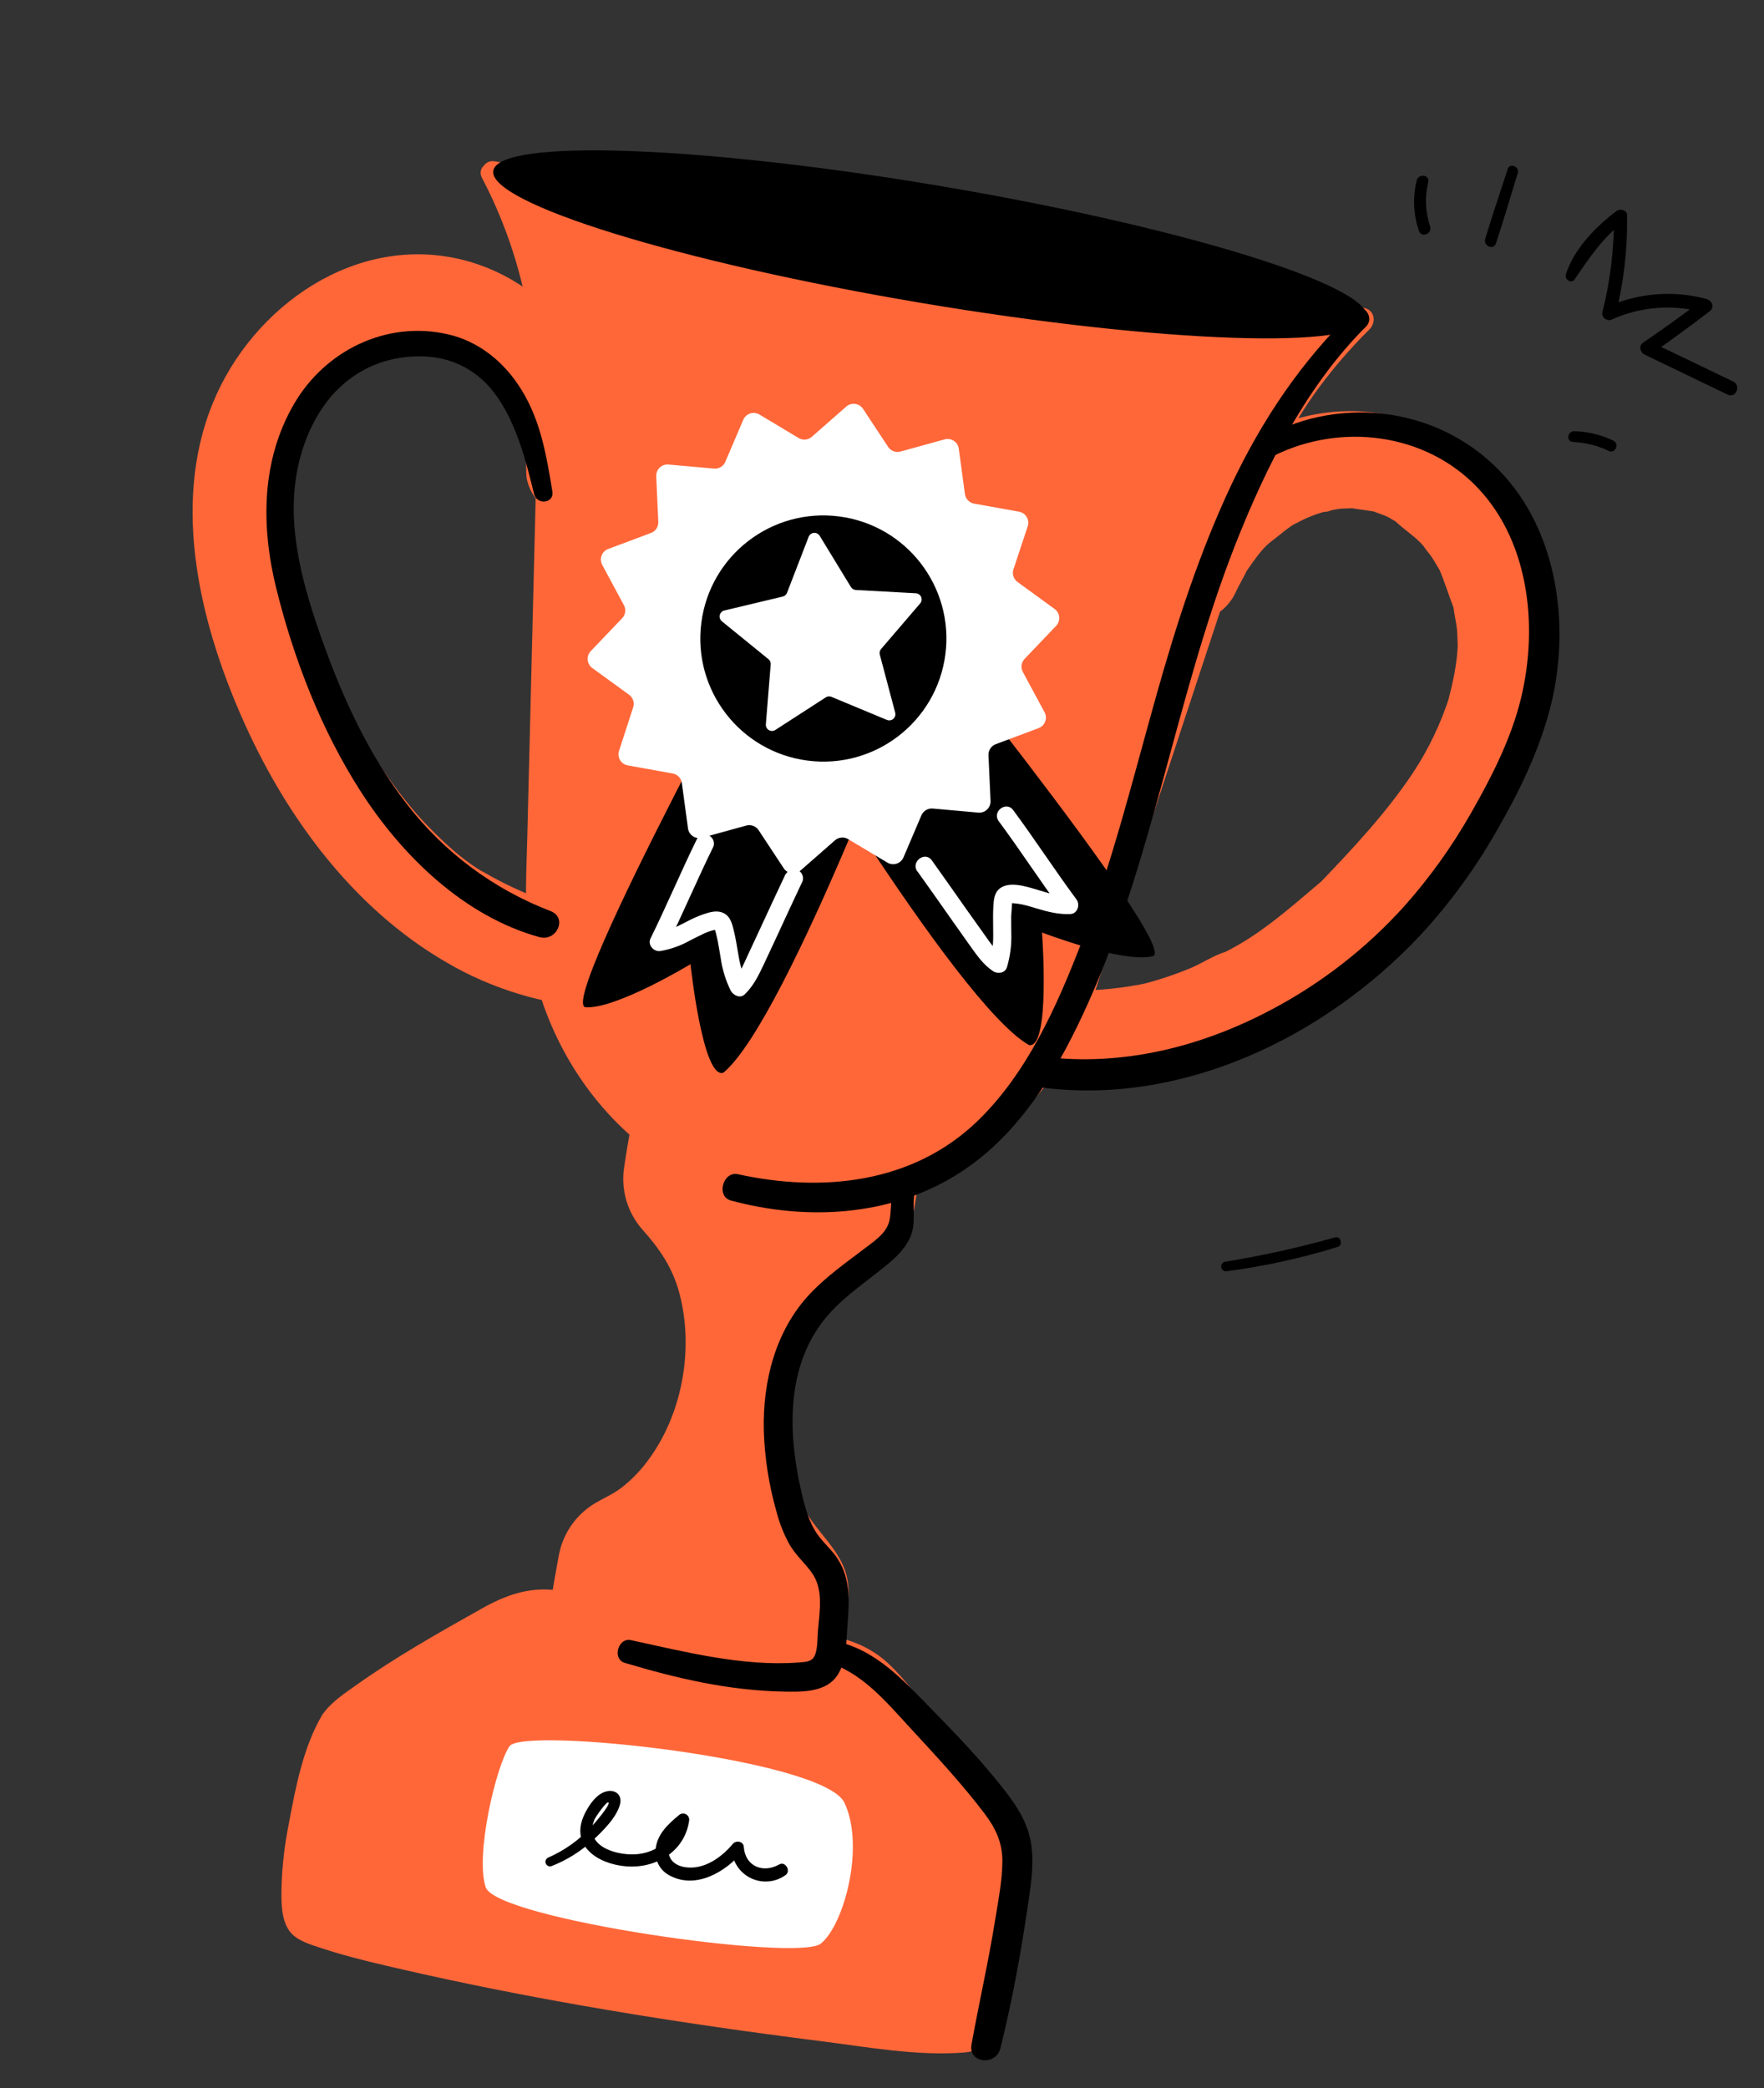 <svg width="289" height="342" viewBox="0 0 289 342" fill="none" xmlns="http://www.w3.org/2000/svg">
<rect x="0" y="0" width="289" height="342" fill="#333333" stroke="none"/>
<path d="M80.816 28.398L80.99 28.729C87.337 40.947 90.463 54.582 90.073 68.345L88.051 149.673C89.424 172.679 105.048 191.276 125.963 194.799C146.878 198.321 167.731 185.871 176.566 164.582L202.708 85.233C206.645 73.131 213.378 62.127 222.361 53.112L223.129 52.35L80.816 28.398Z" fill="#FF6739"/>
<path d="M78.984 29.174C85.914 42.365 88.383 56.603 88.014 71.374L87.286 100.695L86.397 136.698C86.195 144.7 85.651 152.292 87.683 160.155C92.005 176.922 104.43 191.227 121.412 195.808C138.022 200.293 155.481 194.505 167.317 182.323C172.032 177.469 176.238 171.38 178.525 164.973C179.402 162.52 180.132 160.019 180.973 157.548L191.4 125.895L201.979 93.784C205.343 83.574 208.895 73.652 215.174 64.735C217.911 60.888 220.976 57.286 224.336 53.968C225.536 52.776 225.241 50.715 223.382 50.416L175.357 42.306L98.747 29.402L81.074 26.426C78.543 26.001 78.035 29.951 80.561 30.376L128.588 38.467L205.198 51.37L222.871 54.346L221.889 50.79C211.644 60.992 204.613 73.028 200.104 86.712L191.627 112.517L180.262 147.009C178.36 152.792 176.799 158.835 174.454 164.464C167.747 180.683 151.826 192.908 134.063 193.407C116.74 193.886 101.32 182.843 94.344 167.296C91.865 161.773 90.047 155.377 90.044 149.284C90.04 146.5 90.182 143.706 90.25 140.922L91.077 107.357L91.878 75.252C92.168 63.645 91.743 52.316 88.254 41.07C86.803 36.426 84.93 31.925 82.657 27.624C81.472 25.37 77.787 26.895 78.984 29.174Z" fill="#FF6739"/>
<path d="M127.324 228.061C129.058 217.764 134.791 209.59 141.634 206.444C143.171 205.757 144.516 204.704 145.551 203.377C146.587 202.049 147.281 200.489 147.574 198.831L149.648 186.579L106.294 179.255L104.22 191.506C103.952 193.175 104.099 194.883 104.647 196.481C105.195 198.079 106.128 199.518 107.363 200.67C112.797 205.884 115.551 215.488 113.804 225.784C112.056 236.08 106.315 244.272 99.475 247.395C97.942 248.086 96.602 249.141 95.57 250.47C94.539 251.798 93.848 253.358 93.558 255.015L91.193 269.064L134.55 276.37L136.916 262.316C137.179 260.651 137.03 258.946 136.482 257.352C135.934 255.757 135.002 254.322 133.77 253.171C128.331 247.957 125.582 238.353 127.324 228.061Z" fill="#FF6739"/>
<path d="M129.296 228.317C130.329 222.556 132.634 216.971 136.634 212.617C140.074 208.865 145.415 207.714 148.057 203.203C149.554 200.658 149.8 197.651 150.285 194.771L151.62 186.83C151.681 186.308 151.535 185.782 151.214 185.366C150.893 184.949 150.423 184.674 149.902 184.599L112.067 178.237L106.55 177.298C106.027 177.239 105.503 177.385 105.086 177.706C104.67 178.026 104.394 178.496 104.318 179.016C103.64 183.051 102.846 187.079 102.263 191.126C101.976 192.945 102.094 194.805 102.609 196.573C103.123 198.342 104.021 199.975 105.239 201.356C108.095 204.54 110.203 207.627 111.325 211.847C113.736 221.055 111.756 231.845 105.958 239.438C104.766 241.02 103.369 242.437 101.803 243.651C100.311 244.791 98.607 245.456 97.042 246.456C95.585 247.41 94.341 248.656 93.39 250.115C92.438 251.573 91.8 253.213 91.514 254.931C90.642 259.533 89.956 264.182 89.177 268.801C89.117 269.323 89.263 269.849 89.583 270.265C89.904 270.682 90.375 270.957 90.895 271.032L128.735 277.395L134.24 278.322C134.766 278.389 135.299 278.248 135.722 277.927C136.145 277.607 136.426 277.133 136.505 276.608L137.808 268.88C138.281 266.052 139.086 263.084 139.001 260.217C138.809 254.278 133.854 251.462 131.473 246.544C128.731 240.89 128.35 234.45 129.317 228.305C129.714 225.771 125.764 225.257 125.367 227.792C124.444 233.639 124.705 239.668 126.646 245.295C127.478 247.731 128.678 250.026 130.202 252.1C132.007 254.521 134.402 256.171 134.933 259.356C135.392 262.122 134.351 265.425 133.897 268.14L132.541 276.093L134.773 274.37L96.938 268.008L91.428 267.08L93.147 269.312L95.319 256.302C95.856 253.136 97.316 250.759 100.23 249.235C103.598 247.526 106.556 245.108 108.9 242.146C114.564 234.917 116.979 225.151 116.102 216.079C115.745 211.947 114.533 207.934 112.543 204.295C110.473 200.616 106.208 197.938 106.058 193.42C105.978 191.036 106.747 188.453 107.141 186.125L108.249 179.527L106.036 181.248L143.876 187.61L149.381 188.538L147.662 186.306L146.361 194.025C145.829 197.192 145.673 200.616 143.22 202.998C141.519 204.675 139.014 205.418 137.103 206.856C135.166 208.313 133.443 210.034 131.984 211.969C128.451 216.591 126.37 222.114 125.35 227.809C124.9 230.312 128.85 230.826 129.296 228.317Z" fill="#FF6739"/>
<path d="M54.373 282.089C56.644 278.359 73.543 268.688 81.815 264.071C84.715 262.455 88.078 261.873 91.353 262.421L136.595 270.044C139.979 270.614 143.056 272.353 145.289 274.959C151.592 282.338 164.355 297.524 165.298 300.758C166.549 305.067 163.029 329.888 159.76 333.624C156.491 337.36 52.086 320.44 49.044 314.978C46.002 309.516 51.349 287.052 54.373 282.089Z" fill="#FF6739"/>
<path d="M55.949 283.303C57.253 281.31 59.658 279.889 61.574 278.563C64.601 276.466 67.74 274.548 70.897 272.633C74.193 270.653 77.534 268.737 80.89 266.857C84.245 264.976 87.288 263.836 91.151 264.419C99.396 265.64 107.599 267.188 115.816 268.588L131.01 271.145C134.582 271.749 138.418 272.022 141.46 274.184C144.502 276.347 146.728 279.747 149.044 282.529C151.544 285.531 154.041 288.553 156.474 291.619C158.46 294.121 160.458 296.644 162.216 299.314C163.278 300.926 163.513 301.486 163.55 303.393C163.668 309.303 162.625 315.399 161.531 321.186C161.047 324.022 160.361 326.82 159.48 329.559C159.207 330.357 158.826 331.217 158.518 331.919C158.21 332.62 158.13 332.051 158.437 332.135C159.284 332.365 158.452 331.799 158.505 332.057C158.478 331.933 158.993 332.009 158.505 332.057C158.335 332.068 158.165 332.118 157.99 332.129C157.504 332.163 157.061 332.201 156.591 332.217C155.808 332.241 154.235 332.191 152.987 332.12C149.07 331.914 145.155 331.506 141.257 331.077C118.692 328.534 96.167 324.803 73.933 320.199C66.692 318.699 58.962 317.444 52.084 314.595C51.701 314.434 51.318 314.269 50.948 314.076C50.456 313.825 50.992 314.111 50.844 314.024C50.709 313.953 50.586 313.861 50.48 313.751C50.945 314.322 50.578 313.624 50.715 314.017C50.605 313.709 50.475 313.418 50.391 313.099C50.117 311.832 50.012 310.534 50.079 309.239C50.178 302.654 51.671 295.88 53.561 289.595C54.181 287.528 54.823 285.184 55.911 283.336C57.192 281.153 54.053 278.698 52.76 280.899C49.671 286.142 48.413 292.783 47.313 298.689C46.646 301.997 46.25 305.354 46.129 308.726C46.075 311.069 45.968 314.224 47.421 316.238C48.567 317.832 50.959 318.475 52.718 319.06C56.495 320.312 60.385 321.246 64.255 322.148C87.403 327.536 111.068 331.319 134.635 334.295C142.217 335.252 150.391 336.757 158.077 336.124C161.139 335.871 162.187 333.927 163.143 331.128C165.303 324.806 166.3 317.953 167.006 311.336C167.49 306.872 168.4 301.828 165.936 297.818C162.104 291.58 157.055 285.959 152.375 280.361C149.975 277.482 147.656 274.2 144.789 271.766C142.377 269.799 139.483 268.514 136.407 268.042C132.819 267.412 129.22 266.834 125.629 266.227L93.696 260.849C92.861 260.712 92.029 260.551 91.192 260.437C86.608 259.841 82.767 261.269 78.844 263.475C71.919 267.367 64.94 271.3 58.447 275.903C56.474 277.303 54.117 278.836 52.765 280.9C51.393 283.004 54.543 285.451 55.949 283.303Z" fill="#FF6739"/>
<path d="M200.52 96.379C201.094 95.07 201.742 93.794 202.461 92.558C203.168 91.34 201.9 93.352 202.42 92.615C202.626 92.329 202.814 92.03 203.017 91.729C203.5 91.046 204.015 90.385 204.551 89.742C205.266 88.872 206.156 87.62 207.104 87.03C205.852 87.807 206.873 87.255 207.202 86.981C207.408 86.805 207.619 86.63 207.829 86.46C208.46 85.951 209.109 85.467 209.775 85.008C210.306 84.629 210.892 84.272 211.466 83.932C211.679 83.776 211.91 83.645 212.152 83.54L211.5 83.889C211.733 83.765 211.97 83.646 212.206 83.532C213.377 82.965 214.586 82.478 215.824 82.076C216.191 81.96 216.565 81.86 216.937 81.739C217.705 81.502 216.903 82 216.542 81.818C216.827 81.956 218.024 81.529 218.413 81.464C219.041 81.372 219.667 81.304 220.298 81.261C220.551 81.241 220.784 81.228 221.05 81.219L221.803 81.206C222.467 81.216 222.309 81.205 221.325 81.178C221.784 81.353 222.509 81.26 223.011 81.325C223.513 81.39 224.133 81.471 224.684 81.605C225.05 81.681 225.413 81.781 225.783 81.863C226.784 82.09 225.433 81.774 225.322 81.702C225.871 82.072 226.799 82.231 227.418 82.504C228.038 82.778 228.554 83.032 229.103 83.33L229.758 83.699C230.942 84.335 228.634 82.894 229.732 83.672C230.783 84.399 231.788 85.189 232.743 86.038C233.213 86.465 233.633 87.006 234.131 87.398C233.061 86.556 233.711 86.924 234.015 87.291C234.234 87.537 234.432 87.789 234.65 88.043C235.532 89.131 236.339 90.279 237.064 91.478C237.243 91.766 237.408 92.057 237.577 92.349C238.273 93.513 237.153 91.46 237.532 92.251C237.792 92.805 238.072 93.352 238.322 93.914C238.936 95.305 239.453 96.737 239.87 98.199C239.946 98.465 240.016 98.739 240.093 99.004C240.484 100.398 239.862 97.702 240.115 99.127C240.237 99.822 240.378 100.51 240.476 101.206C240.674 102.615 240.782 104.035 240.8 105.457C240.804 105.795 240.902 107.262 240.824 105.571C240.824 105.915 240.805 106.258 240.767 106.599C240.705 107.448 240.614 108.294 240.5 109.136C240.25 110.897 239.887 112.641 239.412 114.355C239.327 114.676 239.017 115.801 239.391 114.521C239.275 114.93 239.127 115.329 238.989 115.725C238.736 116.444 238.47 117.161 238.186 117.865C237.479 119.599 236.704 121.294 235.844 122.95C235.055 124.461 234.196 125.924 233.313 127.379C233.185 127.584 232.674 128.331 233.313 127.379C233.079 127.734 232.85 128.089 232.612 128.439C232.097 129.215 231.565 129.974 231.024 130.727C227.313 135.888 223.142 140.7 218.56 145.106C218.345 145.319 218.125 145.531 217.906 145.729C216.804 146.799 218.853 144.889 217.713 145.916C217.212 146.366 216.71 146.821 216.205 147.261C215.03 148.293 213.83 149.292 212.603 150.26C210.247 152.128 207.794 153.87 205.254 155.479C203.894 156.422 202.465 157.262 200.979 157.991C202.199 157.461 201.494 157.73 201.197 157.87C200.753 158.096 200.314 158.328 199.867 158.545C199.18 158.889 198.478 159.222 197.762 159.543C194.861 160.86 191.86 161.947 188.787 162.792L187.791 163.048C187.358 163.156 187.531 163.12 188.288 162.93L187.494 163.106C186.831 163.246 186.168 163.377 185.517 163.494C183.926 163.773 182.322 163.971 180.711 164.088C179.252 164.197 177.762 164.138 176.281 164.191C177.863 164.137 176.905 164.21 176.479 164.188C176.053 164.167 175.524 164.127 175.049 164.079C174.239 164.008 173.433 163.908 172.63 163.794C169.533 163.353 166.155 165.438 165.731 168.705C165.321 171.859 167.303 175.137 170.642 175.604C197.869 179.47 223.039 161.041 238.711 140.429C247.877 128.376 255.277 113.012 251.931 97.513C249.111 84.452 239.726 72.035 225.913 69.667C210.565 67.037 195.6 77.608 189.632 91.333C188.383 94.2 189.49 98.057 192.532 99.29C195.471 100.505 199.156 99.463 200.494 96.391L200.52 96.379Z" fill="#FF6739"/>
<path d="M202.356 97.16C203.025 95.715 203.87 94.371 204.524 92.934C205.455 90.883 202.461 89.131 201.108 90.944C200.732 91.405 200.468 91.945 200.334 92.524C200.003 94.48 202.724 95.556 203.885 93.997C205.226 92.197 206.494 90.002 208.329 88.632C210.455 87.093 208.032 84.129 205.898 85.474C205.685 85.59 205.484 85.725 205.296 85.878C203.572 87.214 205.239 90.392 207.261 89.288C209.283 88.183 210.808 86.305 212.915 85.394L211.364 81.725L210.712 82.074C208.473 83.257 209.954 86.907 212.263 85.743C213.915 84.821 215.682 84.123 217.517 83.666L216.025 80.101L216.786 79.844L216.273 83.794C217.225 83.874 218.063 83.545 218.992 83.396C220.145 83.199 221.296 83.305 222.445 83.18C224.624 82.933 224.71 79.313 222.428 79.229L221.569 79.204C219.036 79.13 218.501 82.658 221.056 83.153C222.649 83.457 224.258 83.57 225.859 83.917C228.036 84.398 229.024 80.803 226.89 80.102C226.622 80.014 226.349 79.965 226.082 79.867C223.652 79.002 222.265 82.376 224.539 83.519C225.392 83.958 226.331 84.181 227.204 84.579C227.908 84.906 228.587 85.457 229.324 85.678C231.424 86.312 233.128 83.798 231.314 82.266C230.981 82.007 230.618 81.788 230.233 81.615C228.525 80.825 226.456 83.215 227.884 84.681C229.407 86.228 231.322 87.536 232.947 89.004L235.384 85.853C235.171 85.702 234.97 85.532 234.785 85.347L232.796 88.758C232.343 88.536 233.085 89.277 233.104 89.28C233.567 89.976 234.139 90.614 234.609 91.301C235.196 92.157 235.643 93.126 236.268 93.948C237.616 95.732 240.625 94.033 239.681 91.96C239.466 91.414 239.132 90.923 238.702 90.523C237.164 89.239 234.859 91.078 235.652 92.871C236.715 95.287 237.42 97.797 238.42 100.214C239.304 102.347 242.44 101.377 242.227 99.158C242.172 98.74 242.063 98.331 241.904 97.941C241.037 95.719 237.987 96.844 238.098 98.992C238.167 100.388 238.59 101.801 238.711 103.199C238.812 104.349 238.757 105.517 238.896 106.667C239.203 109.273 242.888 108.601 242.822 106.108C242.818 105.842 242.809 105.576 242.79 105.314C242.699 103.091 238.909 103.085 238.844 105.331C238.749 108.584 238.041 111.733 237.233 114.869C236.673 117.031 240.33 118.016 241.044 115.899C241.107 115.705 241.166 115.51 241.217 115.309C241.916 112.891 238.328 111.298 237.565 113.766C236.143 118.313 234.088 122.637 231.46 126.611L234.871 128.6L234.909 128.605L231.758 126.168C227.184 133.091 221.706 138.886 215.995 144.852C214.418 146.496 217.057 149.054 218.786 147.647C219.09 147.39 219.378 147.116 219.649 146.824C221.211 145.183 218.572 142.586 216.858 144.025C211.647 148.404 206.413 153.209 200.203 156.159C197.898 157.251 199.393 160.869 201.753 159.828C201.987 159.733 202.218 159.628 202.439 159.517C204.783 158.377 203.32 155.148 200.889 155.843C198.887 156.426 196.94 157.767 194.997 158.569C192.491 159.607 189.916 160.466 187.289 161.141C184.849 161.758 185.315 165.657 187.843 165.066L188.586 164.912C191.07 164.329 190.549 160.404 188.027 160.986C184.07 161.807 180.042 162.231 176.001 162.25L176.56 166.176L176.899 166.162L176.883 162.211C174.967 162.39 173.053 161.626 171.125 161.79C169.143 161.961 167.286 162.827 165.88 164.234C162.963 167.187 163.105 172.06 165.805 175.113C168.68 178.376 173.932 178.095 177.906 178.13C182.501 178.132 187.08 177.577 191.542 176.478C209.792 171.978 225.417 159.763 237.257 145.515C250.102 130.055 259.785 109.656 251.584 89.712C248.246 81.602 242.35 74.387 234.444 70.412C226.537 66.437 217.318 66.453 209.205 69.66C200.123 73.248 192.578 80.608 188.372 89.371C186.476 93.319 186.818 98.401 191.008 100.766C191.981 101.305 193.053 101.641 194.159 101.753C195.266 101.865 196.383 101.75 197.444 101.416C198.505 101.082 199.486 100.536 200.329 99.811C201.172 99.085 201.858 98.196 202.347 97.197C203.506 94.906 199.828 93.378 198.694 95.653C196.857 99.267 191.24 98.056 191.147 93.955C191.083 90.744 194.208 86.893 196.086 84.484C200.528 78.8 206.713 74.306 213.708 72.326C228.986 68.051 242.688 77.937 248.186 91.885C254.761 108.584 247.396 125.792 237.172 139.239C227.954 151.366 216.142 162.102 202.217 168.523C194.476 172.097 186.02 174.282 177.452 174.17C173.952 174.125 166.937 174.374 167.743 168.988C168.462 164.155 174.354 166.476 177.452 166.171C179.64 165.974 179.702 162.23 177.43 162.224C176.949 162.219 176.495 162.228 176.021 162.243C173.464 162.32 174.056 166.25 176.58 166.169C180.614 166.15 184.636 165.729 188.586 164.912L188.027 160.986L187.276 161.168L187.83 165.093C190.514 164.423 193.152 163.582 195.728 162.575C197.947 161.693 200.162 160.18 202.428 159.525L200.878 155.852C200.656 155.967 200.426 156.072 200.192 156.167L201.743 159.836C208.276 156.736 213.792 151.799 219.279 147.186L216.488 144.391C216.939 143.92 216.46 144.387 216.35 144.493L219.14 147.293C224.762 141.421 230.34 135.519 234.903 128.609C236.312 126.481 233.179 124.051 231.753 126.172C231.539 126.451 231.352 126.749 231.194 127.063C230.41 129.09 233.298 130.996 234.604 129.057C237.439 124.81 239.662 120.185 241.206 115.318L237.554 113.774C237.527 113.978 237.445 114.169 237.376 114.362L241.191 115.393C241.97 112.364 242.709 109.089 242.802 105.855L238.855 105.876C238.873 106.144 238.882 106.41 238.886 106.675L242.811 106.116C242.676 104.967 242.732 103.799 242.626 102.649C242.5 101.245 242.081 99.842 242.012 98.446L238.205 99.498C237.988 98.944 238.198 99.55 238.234 99.718L242.041 98.667C241.045 96.25 240.336 93.74 239.272 91.324L236.217 93.677C235.591 93.157 235.805 93.142 235.959 93.513L239.372 91.52C237.826 89.48 236.741 86.271 234.295 85.081C232.103 84.011 230.809 87.036 232.301 88.492C232.485 88.678 232.685 88.848 232.9 88.998C234.912 90.637 237.216 87.546 235.337 85.847C234.565 85.155 233.873 84.4 233.073 83.738C232.516 83.28 231.185 82.438 230.989 82.243L228.664 85.312C228.155 85.078 228.776 85.38 228.893 85.477L230.887 82.067C230.159 81.847 229.457 81.288 228.766 80.967C227.894 80.565 226.954 80.347 226.101 79.908L224.557 83.56C224.69 83.611 226.006 84.009 225.364 83.8L226.395 79.985C224.793 79.632 223.184 79.529 221.591 79.226L221.077 83.175L221.936 83.2L221.915 79.253C221.537 79.237 221.158 79.242 220.781 79.27C220.214 79.293 219.651 79.33 219.084 79.396C218.429 79.47 217.436 79.919 216.807 79.866C214.263 79.651 213.731 83.564 216.294 83.816C217.026 83.887 217.916 83.824 218.478 83.281C219.752 82.035 219.145 79.293 216.986 79.716C214.807 80.216 212.705 81.007 210.737 82.068L212.288 85.737L212.94 85.388C215.164 84.208 213.787 80.682 211.389 81.719C209.262 82.637 207.724 84.537 205.736 85.608L207.729 89.021C207.917 88.868 208.118 88.733 208.33 88.618L205.899 85.46C203.769 87.033 202.298 89.452 200.737 91.532L204.287 93.009C204.145 93.843 204.016 93.687 204.243 93.35L200.849 91.377C200.182 92.808 199.337 94.157 198.687 95.599C197.625 97.956 201.302 99.493 202.356 97.16Z" fill="#FF6739"/>
<path d="M100.116 76.243C99.115 63.226 90.822 49.742 78.103 45.296C71.703 43.007 64.703 43.033 58.319 45.369C52.082 47.722 46.602 51.725 42.463 56.952C37.878 62.721 34.955 69.633 34.009 76.942C32.943 85.139 34.024 93.274 36.088 101.219C39.565 114.634 45.728 127.203 54.206 138.166C63.375 149.842 75.648 159.195 90.453 162.083C93.534 162.685 96.97 160.329 97.352 157.171C97.585 155.609 97.203 154.018 96.287 152.731C95.371 151.445 93.993 150.563 92.44 150.272C91.111 150.013 89.805 149.689 88.499 149.327C87.192 148.964 89.536 149.683 88.683 149.389L87.727 149.072C86.969 148.807 86.216 148.521 85.469 148.215C82.98 147.177 80.575 145.947 78.276 144.535C77.347 143.976 78.44 144.682 78.551 144.716C78.184 144.533 77.841 144.304 77.532 144.034C76.966 143.648 76.406 143.252 75.855 142.853C74.743 142.034 73.666 141.172 72.607 140.278C71.548 139.385 70.507 138.426 69.5 137.467C68.996 136.977 68.493 136.474 68.005 135.967L67.415 135.351C66.967 134.874 67.026 134.935 67.584 135.537L67.007 134.898C63.13 130.498 59.717 125.708 56.825 120.606C56.45 119.957 56.086 119.303 55.731 118.643C55.018 117.351 56.11 119.434 55.736 118.61L55.216 117.608C54.497 116.195 53.811 114.767 53.157 113.324C51.884 110.5 50.728 107.621 49.691 104.687C49.134 103.112 48.615 101.524 48.133 99.924C47.907 99.194 47.7 98.464 47.512 97.734C47.401 97.324 47.296 96.916 47.19 96.507C46.758 94.867 47.441 97.691 47.073 96.034C46.295 92.638 45.802 89.183 45.598 85.705C45.554 84.862 45.529 84.011 45.528 83.168C45.526 82.744 45.518 82.319 45.544 81.898C45.469 83.175 45.533 82.244 45.533 81.979C45.671 80.123 45.911 78.277 46.252 76.448C46.419 75.612 46.614 74.78 46.831 73.961C46.886 73.621 46.981 73.289 47.113 72.972L46.895 73.685C46.985 73.414 47.078 73.142 47.175 72.869C47.658 71.532 48.224 70.227 48.872 68.962C49.194 68.335 49.543 67.725 49.897 67.116C50.594 65.901 49.335 67.919 49.845 67.181C50.041 66.894 50.229 66.6 50.439 66.32C51.274 65.133 52.185 64.001 53.167 62.932C53.587 62.476 54.023 62.047 54.451 61.606C55.44 60.593 53.452 62.44 54.523 61.538L55.136 61.011C56.26 60.069 57.45 59.208 58.697 58.435C58.922 58.296 59.147 58.157 59.374 58.042L59.713 57.845C60.273 57.532 60.169 57.586 59.398 58.006C59.459 57.759 60.744 57.358 60.98 57.249C62.214 56.718 63.483 56.275 64.778 55.922C66.018 55.577 63.721 56.054 64.554 55.98C64.861 55.952 65.177 55.853 65.482 55.806C66.102 55.704 66.724 55.626 67.348 55.567C67.972 55.509 68.589 55.507 69.217 55.492C69.927 55.474 69.381 55.788 68.738 55.473C69.167 55.569 69.607 55.608 70.047 55.59C70.734 55.68 71.415 55.768 72.087 55.938C72.397 56.002 72.698 56.089 73.021 56.16C74.517 56.508 71.968 55.744 73.106 56.171C74.407 56.651 75.672 57.224 76.891 57.886C77.034 57.967 77.735 58.502 77.876 58.496L77.208 58.077C77.425 58.22 77.651 58.37 77.844 58.516C78.475 58.964 79.087 59.443 79.681 59.944C80.175 60.365 80.663 60.803 81.128 61.264C81.32 61.452 81.871 61.842 81.981 62.107L81.479 61.56L82.004 62.158C82.956 63.288 83.828 64.484 84.611 65.738C84.826 66.083 85.002 66.434 85.241 66.783C85.965 67.989 84.681 65.602 85.291 66.876C85.652 67.621 86.008 68.366 86.322 69.134C86.637 69.902 86.879 70.559 87.121 71.284C87.364 72.009 87.423 72.894 87.762 73.511C87.209 72.504 87.615 72.861 87.731 73.449C87.831 73.943 87.916 74.436 87.992 74.927C88.121 75.782 88.213 76.637 88.279 77.498C88.518 80.621 91.704 83.308 94.851 82.845C96.418 82.654 97.851 81.863 98.847 80.639C99.844 79.414 100.328 77.851 100.198 76.278L100.116 76.243Z" fill="#FF6739"/>
<path d="M102.088 75.971C100.797 61.003 90.938 46.377 75.91 42.58C58.406 38.152 41.402 50.077 34.882 65.974C27.918 82.946 32.941 102.805 40.218 118.81C47.228 134.245 58.045 148.765 72.854 157.436C76.718 159.73 80.85 161.54 85.156 162.825C89.087 163.972 93.15 165.126 96.61 162.224C98.018 161.014 98.956 159.349 99.261 157.518C99.566 155.687 99.218 153.807 98.278 152.207C96.259 148.694 92.023 147.931 88.326 147.253C86.139 146.849 85.174 150.311 87.301 151.064C87.716 151.235 88.149 151.359 88.592 151.434C90.761 151.678 91.793 148.407 89.622 147.624C85.982 146.339 82.472 144.712 79.138 142.765C77.859 142.011 75.446 142.719 75.945 144.619C76.22 145.656 76.858 146.081 77.76 146.554C80.063 147.769 81.472 144.147 79.303 142.902C75.369 140.638 71.783 137.109 68.699 133.819C66.965 131.97 63.816 134.34 65.542 136.25L65.99 136.732C67.713 138.588 70.872 136.22 69.147 134.301C64.475 129.118 60.805 123.416 57.304 117.413C56.051 115.271 52.468 116.602 53.63 118.963C53.773 119.334 53.966 119.683 54.203 120.001C55.65 121.47 58.705 120.23 57.616 118.013C54.032 110.678 51.094 103.045 48.835 95.2C48.325 93.448 45.819 93.797 45.164 95.204C44.748 96.113 45.209 97.527 45.921 98.13C47.223 99.228 49.443 97.966 49.109 96.276C48.196 91.592 47.351 86.94 47.473 82.145C47.536 79.625 43.662 79.044 43.523 81.632C43.495 81.85 43.496 82.067 43.486 82.287C43.395 84.808 47.22 85.392 47.441 82.801C47.689 79.895 47.737 76.448 48.903 73.735L45.251 72.191L45.033 72.904C44.296 75.317 47.885 76.901 48.685 74.448C49.486 71.995 50.836 69.835 51.903 67.479C52.824 65.431 49.827 63.664 48.487 65.489C48.12 65.957 47.855 66.497 47.708 67.073C47.251 69.032 50.154 70.078 51.258 68.551C52.808 66.407 54.664 64.577 56.258 62.502C57.657 60.699 55.283 58.368 53.464 59.73C53.134 59.979 52.832 60.263 52.564 60.577C51.044 62.378 53.554 64.597 55.355 63.371C57.157 62.146 58.791 60.572 60.775 59.467C62.971 58.245 61.532 54.605 59.224 55.798L58.566 56.151L60.56 59.564C61.802 58.343 64.391 58.434 65.87 57.615C67.775 56.558 67.187 53.558 64.819 53.809C64.205 53.842 63.612 54.043 63.105 54.391C61.485 55.745 62.636 57.999 64.597 57.956C66.14 57.906 67.663 57.266 69.237 57.533L69.242 53.565L68.954 53.484L68.441 57.434C70.01 57.773 71.595 58.032 73.19 58.21C75.012 58.418 76.434 55.742 74.662 54.66C74.157 54.347 73.595 54.14 73.008 54.05C70.997 53.735 70.045 56.39 71.53 57.6C72.25 58.175 73.35 58.424 74.192 58.798C75.18 59.239 76.058 59.893 77.044 60.305C79.058 61.154 80.998 58.122 79.034 56.894L78.371 56.475C76.233 55.138 73.794 58.154 75.934 59.626C77.41 60.646 79.255 61.821 80.321 63.293L83.478 60.867L82.976 60.32C81.252 58.468 78.099 60.789 79.819 62.751C81.344 64.5 82.401 66.52 83.808 68.331C85.215 70.142 88.027 68.441 87.222 66.338C87.063 65.953 86.86 65.589 86.616 65.252C85.262 63.333 82.477 65.196 83.203 67.246C83.612 68.392 84.253 69.463 84.693 70.599C85.133 71.735 85.356 73.093 85.849 74.265L89.523 72.715L89.39 72.587L85.825 74.078C86.41 75.031 86.085 77.228 86.299 78.364C86.528 79.522 87.013 80.615 87.718 81.563C88.405 82.488 89.281 83.258 90.286 83.821C91.292 84.385 92.406 84.728 93.554 84.83C98.685 85.184 102.202 80.763 102.074 75.969C102.007 73.412 98.058 74.002 98.149 76.523C98.235 79.905 94.342 82.212 91.622 79.908C89.181 77.828 90.573 74.199 88.978 71.647C87.873 69.851 85.226 71.318 85.413 73.139C85.477 73.534 85.614 73.915 85.816 74.26C86.965 76.538 90.484 75.103 89.49 72.71C88.998 71.534 88.789 70.245 88.329 69.044C87.869 67.843 87.253 66.838 86.838 65.691L83.429 67.656C83.087 67.173 83.46 67.713 83.518 67.86L86.927 65.895C85.521 64.084 84.463 62.069 82.938 60.315L79.781 62.746L80.283 63.293C82.007 65.145 84.966 62.977 83.439 60.867C82.187 59.129 80.065 57.669 78.332 56.475L75.895 59.626L76.558 60.044L78.552 56.634C77.831 56.328 77.161 55.817 76.454 55.475C75.956 55.232 75.45 55.008 74.938 54.797C74.779 54.728 73.551 54.135 73.929 54.449L72.456 57.999C72.669 58.027 72.28 57.87 72.187 57.81L73.664 54.26C72.146 54.087 70.411 53.837 68.916 53.484C66.392 52.93 65.957 56.832 68.402 57.434C68.839 57.584 69.309 57.61 69.76 57.509C71.859 56.963 72.085 53.959 69.739 53.562C67.807 53.229 65.934 53.93 64.034 53.991L65.521 57.556C64.98 58.01 64.91 57.808 65.355 57.76L64.304 53.954C62.487 54.96 59.67 54.888 58.113 56.414C56.661 57.839 57.92 61.013 60.106 59.828C60.32 59.706 60.537 59.59 60.759 59.475L59.209 55.806C56.919 57.083 55.052 58.771 52.908 60.226L55.699 63.021C55.325 63.454 55.759 62.966 55.882 62.876L53.091 60.077C51.479 62.145 49.644 63.963 48.091 66.126L51.642 67.599C51.432 68.506 51.398 68.246 51.626 67.939L48.21 65.949C47.148 68.305 45.85 70.434 44.998 72.914L48.65 74.458L48.868 73.745C49.605 71.341 46.232 69.795 45.216 72.201C43.899 75.261 43.751 79.032 43.47 82.299L47.425 82.813C47.43 82.592 47.443 82.377 47.457 82.157L43.507 81.644C43.375 86.814 44.163 91.79 45.149 96.845L48.342 94.991L49.098 96.289C48.904 95.556 49.249 95.865 48.828 96.769L45.158 96.773C47.415 104.619 50.353 112.252 53.939 119.586L57.352 117.593C57.812 118.062 57.411 117.697 57.294 117.451L53.654 118.962C57.334 125.262 61.107 131.281 66.014 136.73L69.171 134.299L68.724 133.817L65.566 136.248C69.166 140.087 73.199 143.92 77.783 146.557L79.327 142.905L79.163 142.797L79.914 144.094L76.726 145.948C80.338 148.097 84.147 149.899 88.1 151.327L89.13 147.517C89.836 147.608 89.064 147.508 88.868 147.425L87.838 151.235C90.495 151.725 94.433 152.179 95.252 155.218C95.474 155.951 95.469 156.734 95.237 157.464C95.005 158.194 94.558 158.836 93.955 159.307C92.346 160.567 90.641 160.162 88.814 159.732C81.971 158.038 75.536 154.995 69.885 150.78C58.129 142.188 49.431 129.745 43.557 116.537C37.379 102.64 32.65 85.588 37.445 70.594C41.918 56.52 55.322 44.209 70.861 45.743C86.461 47.288 96.864 61.696 98.161 76.544C98.366 79.079 102.311 78.523 102.088 75.971Z" fill="#FF6739"/>
<path d="M221.803 50.858C213.246 59.113 206.8 68.692 201.715 79.435C196.5 90.508 192.739 102.18 189.427 113.957C185.622 127.482 182.259 141.17 177.2 154.305C173.196 164.698 168.302 175.711 160.162 183.577C149.583 193.794 134.75 195.344 120.896 192.296C118.448 191.756 117.284 195.934 119.735 196.599C132.104 199.955 145.882 199.217 156.897 192.279C166.49 186.278 172.66 176.306 177.329 166.318C188.873 141.673 192.486 114.321 202.426 89.082C207.45 76.366 214.013 63.219 223.809 53.469C225.27 52.012 223.339 49.411 221.815 50.879L221.803 50.858Z" fill="black"/>
<path d="M146.478 194.237C145.887 196.005 146.068 197.685 145.794 199.494C145.48 201.688 143.672 202.931 142.021 204.185C138.814 206.629 135.484 208.937 132.698 211.888C127.034 217.894 124.951 226.215 125.135 234.281C125.278 238.76 125.972 243.205 127.201 247.514C127.682 249.414 128.407 251.244 129.359 252.957C130.351 254.661 131.772 255.886 132.926 257.452C135.019 260.281 134.245 263.98 133.992 267.222C133.898 268.395 133.982 270.337 133.352 271.367C132.845 272.192 131.802 272.182 130.746 272.266C121.7 272.945 112.126 270.497 103.367 268.602C101.249 268.144 100.258 271.695 102.363 272.324C110.963 274.887 119.32 276.845 128.359 277.027C131.131 277.079 134.846 277.182 136.831 274.839C138.716 272.599 138.628 268.976 138.837 266.219C139.117 262.475 139.416 258.767 137.321 255.427C136.355 253.857 134.92 252.707 133.885 251.22C132.447 249.135 131.804 246.557 131.247 244.134C129.194 235.103 128.751 224.696 134.482 216.839C137.459 212.752 141.746 210.117 145.566 206.919C147.072 205.67 148.549 204.167 149.256 202.284C150.142 199.948 149.351 197.514 149.88 195.142C150.315 193.204 147.12 192.332 146.485 194.219L146.478 194.237Z" fill="black"/>
<path d="M134.456 318.312C130.653 321.305 81.338 314.299 79.576 309.071C77.814 303.843 81.269 289.223 83.468 285.979C85.667 282.734 134.931 288.048 138.343 295.224C141.754 302.4 138.254 315.324 134.456 318.312Z" fill="white"/>
<path d="M135.232 272.094C141.097 273.771 145.024 278.534 149.009 282.852C153.229 287.436 157.526 292.025 161.304 297.005C163.118 299.393 164.243 301.779 164.221 304.834C164.2 308.039 163.541 311.295 163.035 314.446C161.939 321.282 160.389 328.021 159.163 334.825C158.607 337.917 163.187 338.363 163.899 335.44C165.76 327.977 167.164 320.358 168.291 312.76C168.79 309.367 169.422 305.837 168.997 302.401C168.626 299.367 167.226 296.72 165.422 294.299C161.267 288.731 156.322 283.687 151.472 278.727C147.115 274.269 142.575 269.658 136.146 268.654C134.197 268.353 133.235 271.526 135.218 272.092L135.232 272.094Z" fill="black"/>
<path d="M223.982 52.083C224.872 46.8 193.545 37.118 154.012 30.456C114.478 23.794 81.708 22.676 80.818 27.959C79.928 33.241 111.255 42.924 150.788 49.585C190.322 56.247 223.092 57.365 223.982 52.083Z" fill="black"/>
<path d="M207.702 75.157C218.376 69.321 232.276 70.463 241.208 78.997C250.519 87.912 252.094 102.401 249.174 114.413C247.572 120.995 244.358 127.271 241.016 133.127C237.916 138.584 234.25 143.701 230.08 148.392C223.785 155.377 216.291 161.18 207.953 165.527C196.584 171.485 183.925 174.617 171.093 173.084C167.882 172.701 167.236 177.64 170.445 178.071C193.565 181.153 216.853 169.939 232.523 153.343C237.376 148.125 241.609 142.363 245.138 136.171C248.906 129.673 252.261 122.794 254.088 115.475C257.288 102.493 255.241 86.966 245.657 77.076C235.288 66.371 218.675 64.573 206.023 72.252C204.397 73.24 206.004 76.102 207.721 75.16L207.702 75.157Z" fill="black"/>
<path d="M90.496 80.496C89.526 74.619 88.617 69.011 85.437 63.84C82.677 59.354 78.517 55.9 73.319 54.733C63.25 52.461 53.245 57.446 48.175 66.149C42.777 75.406 42.75 86.21 45.267 96.376C48.138 107.975 52.666 119.635 59.15 129.7C65.923 140.212 76.06 150.073 88.39 153.472C91.18 154.239 93.053 150.312 90.188 149.198C80.895 145.644 72.762 139.596 66.684 131.719C60.31 123.513 55.99 113.956 52.554 104.195C49.274 94.859 46.515 84.628 49.219 74.784C51.478 66.559 56.929 59.928 65.638 58.584C71.594 57.668 77.095 59.36 80.851 64.183C84.494 68.87 86.107 75.244 87.504 80.911C87.963 82.757 90.82 82.45 90.496 80.491L90.496 80.496Z" fill="black"/>
<path d="M90.356 305.609C92.875 304.623 95.187 303.174 97.172 301.337C98.752 299.857 101.023 297.648 101.579 295.481C101.926 294.144 101.07 293.175 99.708 293.311C97.85 293.489 96.435 295.67 95.73 297.172C93.35 302.252 97.878 305.243 102.536 305.642C107.437 306.062 112.219 303.211 112.911 298.109C112.931 297.916 112.895 297.72 112.807 297.547C112.718 297.373 112.581 297.229 112.412 297.131C112.244 297.034 112.05 296.988 111.856 296.998C111.661 297.008 111.474 297.075 111.316 297.189C109.574 298.629 107.798 300.209 107.444 302.566C107.281 303.495 107.427 304.451 107.858 305.289C108.289 306.128 108.981 306.802 109.831 307.211C114.115 309.41 118.952 306.508 121.661 303.225L119.87 302.746C119.902 303.755 120.209 304.737 120.757 305.585C121.305 306.433 122.073 307.117 122.98 307.562C123.886 308.008 124.896 308.198 125.903 308.113C126.909 308.028 127.873 307.672 128.692 307.081C129.633 306.442 128.691 304.759 127.673 305.33C124.995 306.851 122.071 305.628 121.855 302.441C121.795 301.527 120.581 301.346 120.063 301.962C118.313 304.051 115.712 305.981 112.846 305.84C110.968 305.76 109.421 304.807 109.516 302.812C109.602 301.046 111.283 299.776 112.525 298.748L110.905 297.834C110.45 301.334 107.405 303.529 103.991 303.678C100.576 303.827 95.522 302.139 97.444 297.876C97.573 297.585 99.499 294.734 99.717 295.21C99.934 295.686 97.339 298.686 96.947 299.102C94.939 301.3 92.49 303.05 89.76 304.236C89.594 304.324 89.467 304.471 89.404 304.648C89.341 304.824 89.346 305.018 89.419 305.191C89.493 305.364 89.628 305.503 89.799 305.581C89.969 305.659 90.163 305.67 90.342 305.612L90.356 305.609Z" fill="black"/>
<path d="M151.681 105.807C151.681 105.807 129.181 166.804 118.523 175.663C115.145 176.9 113.126 157.899 113.126 157.899C113.126 157.899 100.978 165.258 95.96 164.957C90.942 164.657 129.118 95.102 129.118 95.102L151.681 105.807Z" fill="black"/>
<path d="M128.7 143.15C127.302 146.094 125.944 149.053 124.573 152.005C123.898 153.468 123.217 154.93 122.53 156.392C121.867 157.784 121.276 159.402 120.143 160.493L122.428 161.098C121.484 159.362 121.152 157.469 120.829 155.544C120.668 154.56 120.507 153.61 120.28 152.656C120.007 151.527 119.759 150.18 118.637 149.582C117.516 148.983 116.32 149.367 115.248 149.724C114.387 150.026 113.549 150.39 112.741 150.814C111.108 151.632 109.489 152.568 107.722 152.786L109.309 154.847C111.932 149.481 114.258 143.961 116.901 138.597C117.01 138.243 116.984 137.862 116.828 137.526C116.672 137.19 116.397 136.924 116.056 136.78C115.715 136.635 115.332 136.622 114.982 136.744C114.633 136.865 114.34 137.112 114.162 137.437C111.538 142.803 109.217 148.328 106.574 153.692C106.057 154.742 107.088 155.887 108.16 155.752C109.898 155.455 111.571 154.857 113.104 153.987C113.862 153.604 114.62 153.221 115.416 152.842C115.802 152.671 116.199 152.525 116.604 152.404C116.767 152.352 116.933 152.311 117.102 152.281C117.216 152.258 117.334 152.239 117.451 152.226C117.42 152.233 117.388 152.232 117.358 152.222C117.327 152.212 117.301 152.194 117.28 152.17C117.223 152.153 117.17 152.125 117.124 152.087C117.078 152.048 117.041 152.001 117.015 151.947C117.067 152.062 117.109 152.18 117.143 152.301C117.195 152.452 117.237 152.612 117.279 152.771C117.395 153.21 117.487 153.656 117.587 154.107C117.76 155.001 117.897 155.91 118.059 156.807C118.315 158.696 118.875 160.53 119.718 162.239C120.13 162.995 121.249 163.574 122.009 162.845C123.44 161.465 124.281 159.74 125.125 157.952C125.826 156.464 126.522 154.974 127.213 153.485C128.633 150.414 130.044 147.337 131.496 144.284C131.605 143.93 131.579 143.549 131.423 143.213C131.267 142.877 130.991 142.611 130.65 142.467C130.309 142.322 129.927 142.309 129.577 142.431C129.227 142.552 128.935 142.799 128.757 143.124L128.7 143.15Z" fill="white"/>
<path d="M123.471 108.345C123.471 108.345 156.507 164.341 168.596 171.152C172.142 171.767 170.713 152.713 170.713 152.713C170.713 152.713 183.978 157.808 188.861 156.593C193.743 155.378 143.735 93.786 143.735 93.786L123.471 108.345Z" fill="black"/>
<path d="M97.007 109.378L103.067 113.782C103.382 114.011 103.616 114.334 103.736 114.704C103.855 115.075 103.854 115.473 103.733 115.843L101.421 122.964C101.338 123.214 101.31 123.479 101.339 123.74C101.368 124.002 101.453 124.254 101.588 124.48C101.723 124.706 101.905 124.9 102.122 125.05C102.339 125.199 102.586 125.3 102.845 125.345L110.214 126.674C110.597 126.742 110.949 126.931 111.218 127.213C111.487 127.494 111.66 127.854 111.71 128.241L112.715 135.663C112.75 135.923 112.84 136.173 112.98 136.396C113.119 136.619 113.305 136.809 113.525 136.954C113.744 137.099 113.992 137.195 114.252 137.236C114.512 137.277 114.777 137.262 115.031 137.192L122.253 135.202C122.626 135.097 123.023 135.112 123.387 135.246C123.751 135.379 124.064 135.625 124.28 135.947L128.404 142.2C128.549 142.419 128.74 142.604 128.963 142.743C129.187 142.882 129.437 142.971 129.698 143.005C129.959 143.039 130.224 143.017 130.475 142.939C130.727 142.862 130.958 142.732 131.155 142.557L136.791 137.621C137.083 137.364 137.45 137.206 137.838 137.17C138.226 137.133 138.615 137.221 138.95 137.42L145.381 141.266C145.606 141.401 145.858 141.487 146.119 141.517C146.38 141.547 146.645 141.52 146.895 141.439C147.146 141.358 147.375 141.224 147.569 141.047C147.764 140.869 147.917 140.652 148.02 140.41L150.957 133.524C151.11 133.167 151.372 132.866 151.706 132.667C152.04 132.467 152.428 132.378 152.816 132.413L160.28 133.079C160.542 133.103 160.806 133.07 161.053 132.984C161.301 132.897 161.528 132.758 161.717 132.576C161.907 132.395 162.056 132.175 162.153 131.931C162.251 131.687 162.295 131.425 162.283 131.163L161.945 123.678C161.928 123.289 162.035 122.904 162.25 122.579C162.465 122.254 162.778 122.005 163.144 121.869L170.155 119.246C170.401 119.154 170.626 119.011 170.812 118.825C170.999 118.639 171.144 118.416 171.236 118.169C171.329 117.923 171.368 117.659 171.35 117.397C171.332 117.134 171.258 116.878 171.133 116.647L167.578 110.054C167.393 109.713 167.32 109.322 167.37 108.936C167.42 108.551 167.59 108.191 167.857 107.909L173.031 102.489C173.212 102.3 173.35 102.073 173.437 101.826C173.524 101.578 173.556 101.315 173.533 101.054C173.509 100.792 173.43 100.539 173.301 100.311C173.171 100.083 172.994 99.885 172.782 99.731L166.723 95.327C166.404 95.101 166.164 94.779 166.039 94.408C165.914 94.037 165.91 93.635 166.028 93.262L168.374 86.184C168.455 85.934 168.482 85.669 168.453 85.407C168.424 85.146 168.339 84.894 168.204 84.668C168.069 84.442 167.888 84.247 167.671 84.097C167.455 83.947 167.209 83.845 166.95 83.798L159.58 82.475C159.198 82.404 158.847 82.215 158.578 81.933C158.31 81.652 158.137 81.293 158.084 80.907L157.079 73.481C157.043 73.221 156.952 72.972 156.812 72.75C156.672 72.528 156.486 72.338 156.267 72.193C156.048 72.049 155.801 71.952 155.542 71.911C155.283 71.869 155.018 71.883 154.764 71.952L147.541 73.946C147.168 74.052 146.771 74.037 146.407 73.904C146.042 73.77 145.73 73.524 145.514 73.201L141.39 66.953C141.244 66.734 141.053 66.549 140.829 66.41C140.605 66.271 140.355 66.181 140.093 66.147C139.832 66.113 139.567 66.136 139.315 66.213C139.063 66.29 138.831 66.421 138.634 66.595L133.003 71.532C132.71 71.79 132.342 71.948 131.953 71.984C131.565 72.02 131.174 71.932 130.839 71.732L124.414 67.882C124.188 67.748 123.936 67.663 123.674 67.633C123.413 67.604 123.148 67.631 122.898 67.713C122.648 67.794 122.418 67.929 122.224 68.106C122.03 68.284 121.877 68.501 121.773 68.743L118.832 75.628C118.681 75.987 118.42 76.287 118.087 76.487C117.753 76.688 117.365 76.776 116.978 76.74L109.513 76.074C109.252 76.05 108.988 76.083 108.74 76.169C108.492 76.256 108.266 76.395 108.076 76.577C107.887 76.758 107.738 76.978 107.64 77.222C107.543 77.466 107.499 77.728 107.511 77.99L107.848 85.475C107.866 85.864 107.759 86.249 107.544 86.574C107.328 86.899 107.015 87.148 106.65 87.284L99.634 89.907C99.388 89.999 99.165 90.143 98.98 90.328C98.794 90.514 98.65 90.737 98.558 90.983C98.466 91.229 98.427 91.491 98.445 91.753C98.463 92.015 98.537 92.27 98.661 92.501L102.211 99.098C102.398 99.439 102.471 99.831 102.421 100.216C102.371 100.602 102.2 100.962 101.932 101.243L96.759 106.658C96.584 106.848 96.451 107.071 96.368 107.315C96.286 107.559 96.255 107.817 96.278 108.073C96.302 108.33 96.379 108.578 96.504 108.803C96.63 109.028 96.801 109.224 97.007 109.378Z" fill="white"/>
<path d="M132.294 124.559C143.335 125.994 153.448 118.207 154.883 107.167C156.317 96.126 148.531 86.013 137.49 84.578C126.45 83.144 116.337 90.93 114.902 101.971C113.467 113.011 121.254 123.124 132.294 124.559Z" fill="black"/>
<path d="M132.483 87.911L128.941 97.082C128.883 97.235 128.788 97.371 128.665 97.478C128.541 97.586 128.394 97.662 128.235 97.698L118.663 99.98C118.481 100.025 118.315 100.119 118.183 100.253C118.052 100.387 117.96 100.555 117.918 100.737C117.877 100.92 117.886 101.111 117.947 101.289C118.007 101.466 118.116 101.624 118.26 101.743L125.896 107.951C126.022 108.055 126.121 108.187 126.185 108.337C126.25 108.487 126.277 108.65 126.265 108.813L125.472 118.621C125.458 118.808 125.496 118.995 125.582 119.162C125.669 119.329 125.8 119.468 125.961 119.564C126.123 119.66 126.307 119.709 126.495 119.706C126.683 119.702 126.866 119.647 127.023 119.545L135.288 114.204C135.425 114.116 135.581 114.063 135.743 114.049C135.905 114.034 136.068 114.06 136.218 114.123L145.306 117.9C145.48 117.971 145.669 117.992 145.854 117.962C146.039 117.931 146.211 117.85 146.352 117.727C146.493 117.603 146.597 117.443 146.652 117.264C146.708 117.085 146.712 116.895 146.664 116.713L144.139 107.201C144.098 107.044 144.096 106.878 144.132 106.72C144.169 106.561 144.243 106.413 144.349 106.289L150.753 98.819C150.875 98.676 150.955 98.502 150.984 98.317C151.012 98.131 150.988 97.941 150.915 97.768C150.841 97.595 150.72 97.446 150.567 97.338C150.413 97.23 150.232 97.167 150.044 97.157L140.217 96.621C140.054 96.612 139.896 96.564 139.756 96.48C139.616 96.396 139.498 96.28 139.413 96.141L134.287 87.741C134.187 87.581 134.046 87.452 133.877 87.369C133.708 87.285 133.52 87.25 133.332 87.268C133.145 87.285 132.966 87.355 132.816 87.469C132.666 87.582 132.551 87.735 132.483 87.911Z" fill="white"/>
<path d="M150.316 142.718C152.274 145.438 154.195 148.187 156.122 150.927C157.057 152.253 157.996 153.577 158.938 154.9C160.018 156.408 161.103 157.989 162.673 159.031C163.408 159.522 164.642 159.408 164.962 158.428C165.501 156.628 165.745 154.752 165.684 152.873C165.683 151.948 165.653 151.029 165.663 150.106C165.666 149.822 165.851 147.66 165.814 147.645C165.789 147.701 165.752 147.75 165.706 147.789C165.66 147.829 165.606 147.859 165.548 147.876C165.38 147.945 165.398 147.953 165.611 147.908C165.488 147.892 165.995 147.919 165.995 147.919C166.419 147.948 166.842 148.003 167.259 148.084C168.119 148.248 168.952 148.511 169.787 148.759C171.64 149.318 173.438 149.787 175.387 149.689C176.551 149.628 176.981 148.134 176.363 147.297C172.801 142.5 169.549 137.468 165.989 132.662C164.841 131.116 162.476 132.937 163.624 134.483C167.18 139.28 170.436 144.316 173.993 149.118L174.968 146.726C173.164 146.824 171.406 146.123 169.701 145.637C167.997 145.15 165.272 144.252 163.709 145.571C162.861 146.284 162.801 147.485 162.739 148.512C162.678 149.54 162.697 150.693 162.709 151.783C162.737 153.607 162.773 155.514 162.194 157.269L164.487 156.667C163.081 155.737 162.166 154.294 161.2 152.945C160.234 151.596 159.306 150.291 158.349 148.944C156.454 146.256 154.57 143.559 152.654 140.888C151.532 139.326 149.166 141.152 150.288 142.714L150.316 142.718Z" fill="white"/>
<path d="M257.954 45.777C260.439 42.175 262.535 38.913 266.127 36.245L264.427 35.542C264.446 40.816 263.803 46.072 262.514 51.186C262.311 52.007 263.326 52.645 264.02 52.345C268.718 50.219 274.008 49.792 278.986 51.136L278.752 49.232C275.627 51.615 272.439 53.909 269.189 56.113C268.433 56.632 268.714 57.732 269.45 58.074C273.98 60.271 278.514 62.444 283.046 64.627C284.405 65.286 285.292 63.128 283.946 62.481C279.413 60.303 274.882 58.115 270.347 55.951L270.608 57.911C273.833 55.672 277.003 53.355 280.117 50.96C280.962 50.313 280.46 49.213 279.586 48.965C274.139 47.5 268.351 47.971 263.212 50.299L264.723 51.459C266.031 46.152 266.654 40.699 266.576 35.234C266.565 34.399 265.445 34.124 264.872 34.531C261.439 37.114 257.899 40.714 256.551 44.897C256.277 45.747 257.416 46.579 257.997 45.74L257.954 45.777Z" fill="black"/>
<path d="M247.014 27.684C245.782 31.497 244.476 35.281 243.326 39.124C242.979 40.278 244.691 41.035 245.084 39.863C246.35 36.055 247.467 32.203 248.649 28.369C248.987 27.291 247.368 26.594 247.015 27.675L247.014 27.684Z" fill="black"/>
<path d="M232.112 29.525C231.418 32.269 231.545 35.156 232.478 37.827C232.89 39.032 234.7 38.26 234.298 37.057C233.519 34.712 233.412 32.196 233.989 29.793C234.265 28.601 232.405 28.388 232.095 29.547L232.112 29.525Z" fill="black"/>
<path d="M257.693 72.38C259.733 72.466 261.734 72.965 263.575 73.848C264.655 74.359 265.37 72.636 264.279 72.138C262.285 71.19 260.114 70.673 257.907 70.621C256.789 70.592 256.541 72.312 257.681 72.364L257.693 72.38Z" fill="black"/>
<path d="M200.907 208.199C207.105 207.385 213.223 206.043 219.194 204.19C220.062 203.917 219.659 202.391 218.765 202.636C212.82 204.312 206.784 205.647 200.686 206.634C200.492 206.678 200.321 206.793 200.208 206.957C200.095 207.121 200.047 207.321 200.075 207.518C200.103 207.715 200.204 207.895 200.358 208.021C200.512 208.147 200.708 208.211 200.907 208.199Z" fill="black"/>
</svg>
